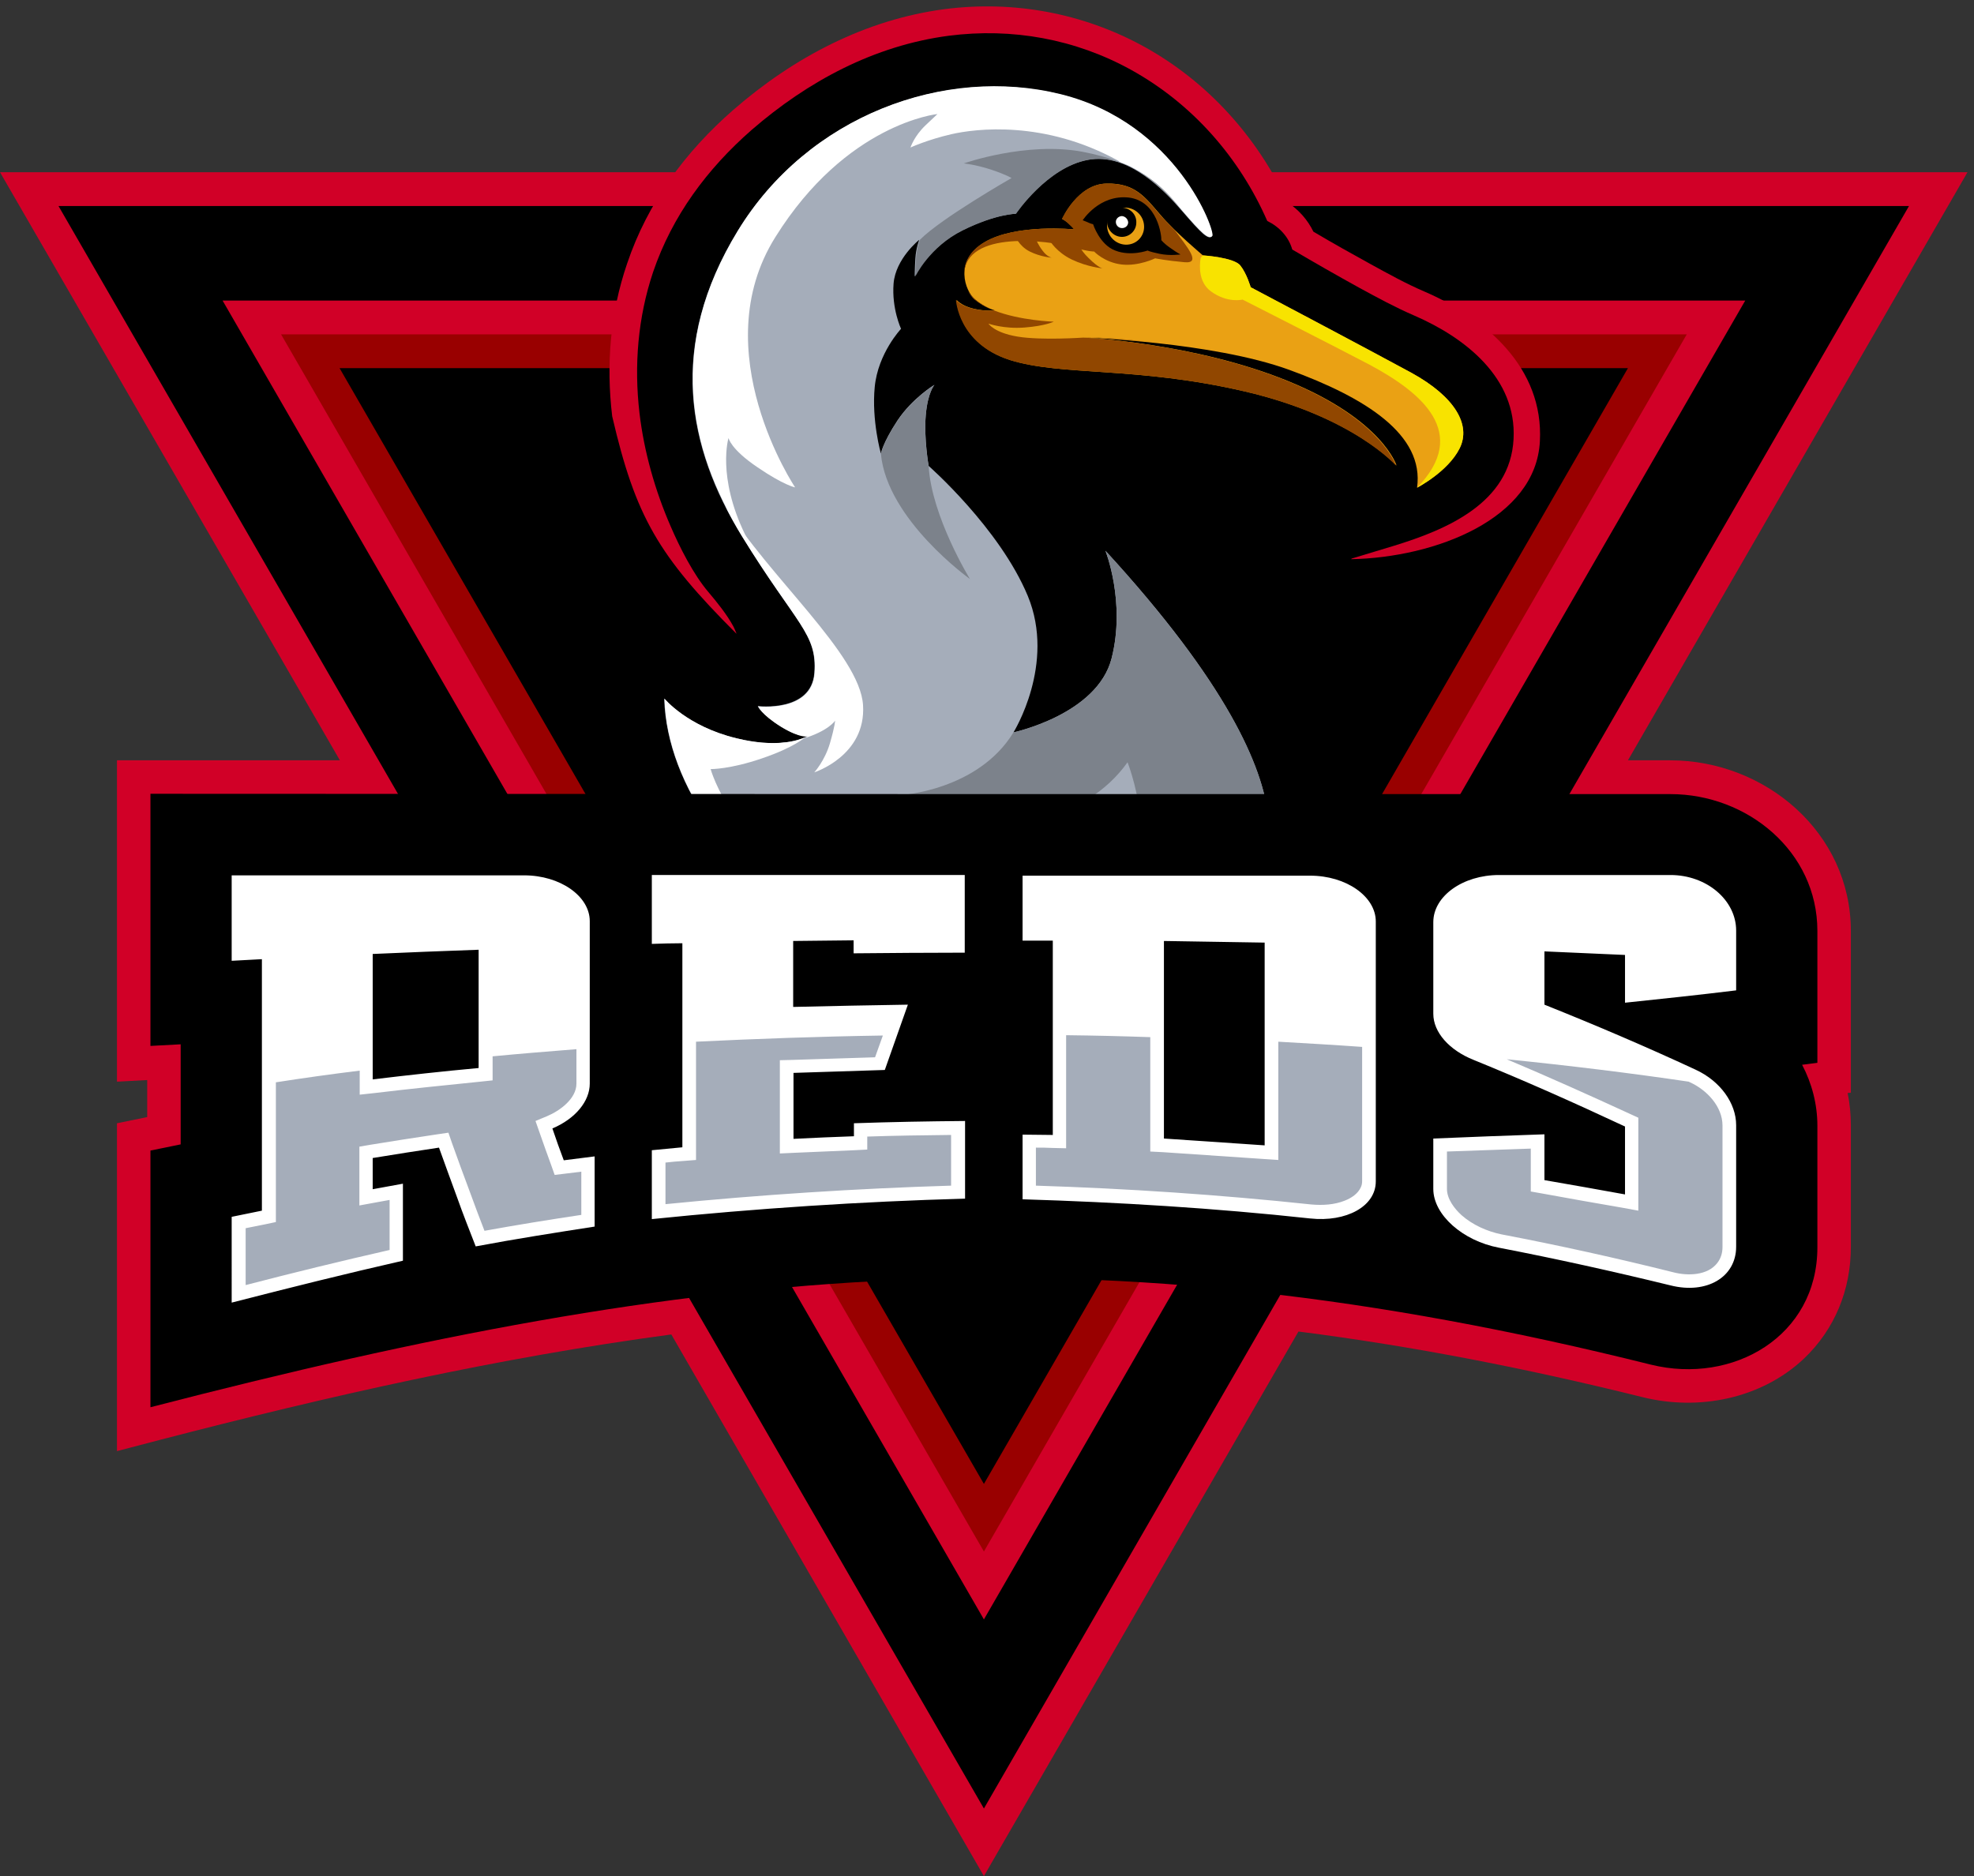 <?xml version="1.0" encoding="utf-8"?>
<!-- Generator: Adobe Illustrator 19.0.0, SVG Export Plug-In . SVG Version: 6.00 Build 0)  -->
<svg version="1.1" id="Layer_1" xmlns="http://www.w3.org/2000/svg" xmlns:xlink="http://www.w3.org/1999/xlink" x="0px" y="0px"
	 viewBox="0 0 607.5 577.4" style="enable-background:new 0 0 607.5 577.4;" xml:space="preserve">
<rect x="0" y="0" width="607.5" height="577.4" fill="#333333" stroke="none"/>
<style type="text/css">
	.st0{fill-rule:evenodd;clip-rule:evenodd;fill:#D10027;}
	.st1{fill-rule:evenodd;clip-rule:evenodd;}
	.st2{fill-rule:evenodd;clip-rule:evenodd;fill:#990000;}
	.st3{fill-rule:evenodd;clip-rule:evenodd;fill:#EAA114;}
	.st4{fill-rule:evenodd;clip-rule:evenodd;fill:#F8E300;}
	.st5{fill-rule:evenodd;clip-rule:evenodd;fill:#914700;}
	.st6{fill-rule:evenodd;clip-rule:evenodd;fill:#A5ADBA;}
	.st7{fill-rule:evenodd;clip-rule:evenodd;fill:#FFFFFF;}
	.st8{fill-rule:evenodd;clip-rule:evenodd;fill:#7C828B;}
	.st9{fill:#FFFFFF;}
</style>
<path class="st0" d="M302.8,577.4l-96.2-166.7c-53.1,7.1-105.6,19-157.6,32.5l-13,3.4v-45.7c0-8.8,0-17.5,0-26.3v-28.9l9.3-1.9
	c0-3.3,0-6.6,0-9.9c0-0.5,0-1,0-1.5l-9.3,0.5v-37.2c0-8.8,0-17.5,0-26.3V234h10.4h58.2L0,53h605.5L501,234h13
	c29.3,0,55.6,22.3,55.6,52.5c0,6.1,0,12.3,0,18.4v31.4l-1,0.1c0.7,3.3,1,6.6,1,10c0,6.2,0,12.5,0,18.7c0,6.2,0,12.4,0,18.7
	c0,13.1-4.9,25.3-14.5,34.4c-13.1,12.3-32.3,16.1-49.6,11.8c-35.4-8.8-70.6-15.7-105.9-20.2L302.8,577.4z"/>
<polygon class="st1" points="302.8,556.6 445.1,310 587.5,63.4 302.8,63.4 18,63.4 160.4,310 "/>
<polygon class="st0" points="302.8,498.4 537.1,92.5 68.5,92.5 "/>
<polygon class="st2" points="302.8,477.5 86.5,102.9 519.1,102.9 "/>
<polygon class="st1" points="302.8,456.7 501,113.3 104.5,113.3 "/>
<path class="st0" d="M404.2,71.3c5.9,3.5,11.8,6.8,17.8,10.1c5.3,2.9,10.7,5.9,16.3,8.3c19,8.2,36.8,23.5,35.6,46.1
	c-1.2,23.9-32.2,35.8-58.1,36.3l18-17.1l-42-24.9l-107-2.1L226.6,195c-24-24-31-35.9-38.2-66.9c-1.9-15.9-0.6-31.8,4.6-47
	c6.3-18.7,17.9-34.4,32.7-47.3c18.5-16.1,40.6-27.8,65.1-31C312,0.1,333.2,4,352,14.3c19.6,10.8,34.9,27.8,44.3,48
	C399.7,64.6,402.4,67.6,404.2,71.3"/>
<path class="st1" d="M380.5,304.2c-5.6,6.6-15,13.1-22.3,17.2c-20.3,11.2-43.4,14.7-66.3,12.2l-14-1.5l10.5-9.4c2-1.8,4-3.9,5.9-6.2
	c-6.5-0.6-12.9-1.6-19.2-3c-22.3-5.1-42.9-15.5-58.9-32c-15.4-15.8-24.6-35.5-27.2-57.4c-1-8.8-1.2-20.4,0.8-29.1l2-9l7.6,5.3
	c5.6,3.8,18.1,10.1,25,7.6c0.5-0.2,2.5-1,2.7-1.6c0.3-0.9-1-3.7-1.4-4.5c-2-3.7-5-7.4-7.7-10.6c-4.6-5.4-8.8-13.7-11.6-20.2
	c-4.8-11-8.2-23-9.6-34.9c-1.7-14.6-0.5-29.4,4.2-43.4c5.9-17.3,16.6-31.7,30.3-43.7c17.3-15,37.8-26,60.7-29
	c19.5-2.5,38.9,1,56.1,10.5c18.8,10.4,33.3,26.9,41.9,46.5c3.7,1.8,6.6,4.9,7.7,8.8c6.8,4,13.6,7.9,20.5,11.7c5.5,3,11.2,6.1,17,8.6
	c15.7,6.8,31.6,19.2,30.6,38c-1,19.7-20.6,27.9-36.9,32.9l-12.9,3.9l5.3-12.2c1-3-1.2-6.9-3.2-9.3c-4.3-2-8.9-3.7-13.3-5.3
	c-10.2-3.7-20.9-6.8-31.6-8.6c-8.7-1.4-19-2.7-27.8-1.8c-1.8,0.2-7.6,1-8.9,2.8c0.4,3.2,7.8,12.2,9.6,14.3
	c8.5,10.2,17.7,19.9,26.3,30c9.6,11.2,18.8,23,25.5,36.2C414.5,250.8,409.9,280.5,380.5,304.2"/>
<path class="st3" d="M436.1,150.1c0,0,9.5-4.9,13.1-12.1c3.6-7.2-1.4-15.9-14.9-23.3c-13.6-7.4-49.4-26.3-49.4-26.3
	s-1.2-4.2-3.2-6.7c-2-2.5-11.5-3.1-11.5-3.1s-8.6-7.2-13.1-12.5c-4.6-5.3-7.7-9.8-16.5-9.6c-8.9,0.1-13.7,10.9-13.7,10.9
	s1,0.4,2.3,1.7c1.3,1.2,1.4,1.5,1.4,1.5s-17.8-1.8-27.5,3.9c-9.7,5.7-6.1,15.1-3,17.7c3.1,2.6,6,3.3,6,3.3s-2.7,0.4-6.5-0.5
	c-3.8-0.9-5.2-2.7-5.2-2.7s0.6,13.4,16.5,18.5c16,5,39,1.9,72.4,9.7c33.4,7.8,46.5,22.8,46.5,22.8s-4.2-14-33.1-25.9
	c-28.9-11.9-63.1-13.5-63.1-13.5s39.4,1.3,63.1,9.9C420.3,122.4,438.4,133.8,436.1,150.1"/>
<path class="st4" d="M436.1,150.1c0,0,9.5-4.9,13.1-12.1c3.6-7.2-1.4-15.9-14.9-23.3c-13.6-7.4-49.4-26.3-49.4-26.3
	s-1.2-4.2-3.2-6.7c-2-2.5-11.5-3.1-11.5-3.1c-0.3,0.2-0.5,0.5-0.7,0.8c-0.4,2.3-0.7,7.5,3.2,10.3c5.1,3.7,9.7,2.5,9.7,2.5
	s30.7,15.6,39,20C437.5,120.8,452.5,133.2,436.1,150.1"/>
<path class="st5" d="M333.5,103.8c0,0,7.7,0.2,18.4,1.3C345.9,104.3,339.7,103.9,333.5,103.8 M305.8,95.5c-0.5,0.1-3,0.3-6.4-0.5
	c-3.8-0.9-5.2-2.7-5.2-2.7s0.6,13.4,16.5,18.5c16,5,39,1.9,72.4,9.7c33.4,7.8,46.5,22.8,46.5,22.8s-4.2-14-33.1-25.9
	c-28.9-11.9-63.1-13.5-63.1-13.5s-12.9,0.9-20.2-0.3c-7.3-1.2-9-4-9-4s4.7,1.7,11.1,1.2c6.4-0.5,9-1.8,9-1.8S313.9,98.7,305.8,95.5z
	 M297.8,89.4c0.6,1.2,1.4,2.2,2.1,2.8c2.5,2,4.8,2.9,5.7,3.2C302.3,94,299.4,92.1,297.8,89.4z M361.5,70.8c-1.6-1.6-3.2-3.2-4.5-4.7
	c-4.6-5.3-7.7-9.8-16.5-9.6c-8.9,0.1-13.7,10.9-13.7,10.9s1,0.4,2.3,1.7c1.3,1.2,1.4,1.5,1.4,1.5s-17.8-1.8-27.5,3.9
	c-4.8,2.8-6.4,6.6-6.3,10c0.4-14,26.5-10.3,32.7-8.6c6.1,1.7,7.3,1.5,7.3,1.5s3.2,3.4,8.5,4c5.2,0.6,10.3-1.9,10.3-1.9
	s3.4,0.7,9,1.2C369.9,81.2,365.3,76,361.5,70.8z"/>
<path class="st6" d="M340.2,169.5c0,0,6.3,15.8,1.9,33.1c-4.4,17.3-30.2,22.8-30.2,22.8s13.1-21,4.4-42c-8.7-20.9-30.5-40-30.5-40
	s-1.5-8.4-0.9-15.6c0.6-7.2,2.7-9.4,2.7-9.4s-6.8,4.1-11.4,11c-4.6,7-5.1,10.2-5.1,10.2s-2.9-10.2-1.9-20.5
	c1-10.4,8.1-17.9,8.1-17.9s-2.9-6.2-2.3-13.9c0.6-7.7,7.9-13.5,7.9-13.5s-1,2.5-1.2,5.8c-0.2,3.2-0.2,5.5-0.2,5.5s4.3-9.1,14.6-14.2
	c10.3-5.1,16.4-5.1,16.4-5.1s9.6-14.3,22.2-16.6c12.6-2.3,23.7,9.5,29.3,16c5.6,6.5,7.9,8.8,9,7.5c1-1.3-10.8-34.7-46.6-43.6
	c-35.8-8.9-77.8,6.6-99.4,42c-21.6,35.4-15.5,66.6,1.3,93.9c16.8,27.3,23.2,29.9,22.3,42.1c-0.9,12.2-17.4,10.2-17.4,10.2
	s1,2.5,7.1,6.3c6.1,3.7,8.2,2.9,8.2,2.9s-6.8,4.5-22,0.7c-15.2-3.7-22.1-12.2-22.1-12.2c1.6,54.8,85.8,109.8,121.1,67.4
	c0,0,0.7,6.3-1,16c-1.8,9.7-3.8,13.6-3.8,13.6s61.8-7.4,52.8-59.9c0,0,3.1,2.5,6.7,8.8c3.6,6.3,4,11.3,4,11.3
	S415.1,251.1,340.2,169.5"/>
<path class="st7" d="M247.8,226.9c-2.2,1-9,3.3-21.2,0.3c-15.2-3.7-22.1-12.2-22.1-12.2c1.6,54.8,85.8,109.8,121.1,67.4
	c0,0-31.3,20.4-65.9-0.4c-34.5-20.8-41-45.3-41-45.3s5.9,0.1,15.8-3.3C244.5,230,247.8,226.9,247.8,226.9"/>
<path class="st7" d="M344.7,49.9c8.4,2.9,15.4,10.4,19.4,15.2c5.6,6.5,7.9,8.8,9,7.5c1-1.3-10.8-34.7-46.6-43.6
	c-35.8-8.9-77.8,6.6-99.4,42c-21.6,35.4-15.5,66.6,1.3,93.9c1.9,3.1,3.7,5.9,5.4,8.5c-1.2-2.3-2.7-5.2-4.5-8.9
	c-8.7-17.9-5.1-29.7-5.1-29.7s0.6,3.4,8.9,9c8.2,5.6,11.6,6.2,11.6,6.2s-28.1-41.9-6.1-77c21.9-35.1,49.9-37.9,49.9-37.9
	s0,0-3.6,3.4c-3.6,3.4-4.7,6.9-4.7,6.9s5.2-2.4,12.6-4.1c7.4-1.7,28.6-4.4,51.4,8.2C344.4,49.7,344.5,49.8,344.7,49.9"/>
<path class="st7" d="M242,228.4c-0.5,0.1-1.1,0.1-1.7,0.2C240.9,228.6,241.5,228.6,242,228.4L242,228.4z M223.2,155.7
	c1.6,3.2,3.3,6.3,5.2,9.4c16.8,27.3,23.2,29.9,22.3,42.1c-0.9,12.2-17.4,10.2-17.4,10.2s1,2.5,7.1,6.3c6.1,3.7,8.2,2.9,8.2,2.9
	s-0.5,0.4-1.7,0.8c8.1-2.4,10.1-5.6,10.1-5.6s0,1.5-1.6,7c-1.6,5.4-4.8,8.9-4.8,8.9s16-5.1,15-20.7
	C264.6,201.3,236.4,177.4,223.2,155.7z"/>
<path class="st8" d="M283.1,73.8c0,0-1,2.5-1.2,5.8c-0.2,3.2-0.2,5.5-0.2,5.5s4.3-9.1,14.6-14.2c10.3-5.1,16.4-5.1,16.4-5.1
	s9.6-14.3,22.2-16.6c12.2-2.3,23,8.7,28.7,15.4c-6.2-7.8-13.2-14.6-30.5-17.9c-17.3-3.2-36.5,3.6-36.5,3.6s3.5,0.3,8.4,1.9
	c4.8,1.6,6.3,2.6,6.3,2.6S289.6,67.2,283.1,73.8 M285.8,143.5c0,0-1.5-8.4-0.9-15.6c0.6-7.2,2.7-9.4,2.7-9.4s-6.8,4.1-11.4,11
	c-4.6,7-5.1,10.2-5.1,10.2c1.9,20.3,27.4,38.5,27.4,38.5S286.7,159,285.8,143.5z"/>
<path class="st8" d="M340.2,169.5c0,0,6.3,15.8,1.9,33.1c-4.4,17.3-30.2,22.8-30.2,22.8c0-0.1,0.1-0.1,0.1-0.2
	c-0.1,0.1-0.1,0.2-0.1,0.2c-11,18-34.8,19.3-34.8,19.3c29.8,15.3,57.2,7.8,69.9-10.1c0,0,10.4,25.7-0.5,48.9
	c-11,23.2-25.7,28.5-25.7,28.5s61.8-7.4,52.8-59.9c0,0,3.1,2.5,6.7,8.8c3.6,6.3,4,11.3,4,11.3S415.1,251.1,340.2,169.5"/>
<path class="st1" d="M357.4,73.9c0,0,0.7,1,2.9,2.5c2.1,1.5,3,1.9,3,1.9s-3.2,0.5-6.5-0.2c-3.3-0.7-3.6-1-3.6-1s-5.2,1.9-10,0
	c-4.8-1.8-6.8-8.1-6.8-8.1s-0.7-0.1-1.9-0.7c-1.3-0.5-1.3-0.5-1.3-0.5s5.1-8,14.2-7C356.3,61.9,357.5,72.7,357.4,73.9"/>
<path class="st3" d="M346.4,63.9c-3.2-0.1-5.7,2.4-5.7,5.5c0,3.2,2.6,5.8,5.7,5.9c3.2,0.1,5.7-2.4,5.7-5.5
	C352.1,66.6,349.6,64,346.4,63.9"/>
<path class="st1" d="M345.3,63.9c-2.5-0.1-4.6,1.9-4.6,4.4c0,2.4,2,4.5,4.4,4.6c2.5,0.1,4.6-1.9,4.6-4.4
	C349.8,66,347.8,64,345.3,63.9"/>
<path class="st7" d="M345.3,66.5c-1,0-1.9,0.8-1.9,1.8c0,1,0.8,1.9,1.9,1.9s1.9-0.8,1.9-1.8C347.1,67.4,346.3,66.6,345.3,66.5"/>
<path class="st5" d="M331.6,73.9c0,0,0,0.1,0,0.2c0.1,0.6,0.7,2.7,3.4,5.3c3.2,3.2,4.4,3.2,4.4,3.2s-4.7-0.4-9.5-2.7
	c-4.8-2.3-6.8-5.8-6.8-5.8l-4.2-0.3c0,0,0.6,1.6,2,3.4c1.4,1.9,2.8,2.1,2.8,2.1s-3.4-0.2-6.8-1.9c-3.4-1.7-4.6-5-4.6-5L331.6,73.9z"
	/>
<path class="st1" d="M514.1,244.4c23.6,0,45.2,17.6,45.2,42.1c0,6.1,0,12.3,0,18.4v22.2l-4.7,0.6c3,5.7,4.7,12.1,4.7,18.8
	c0,6.2,0,12.5,0,18.7c0,6.2,0,12.4,0,18.7c0,27.4-26,42.3-51.2,36.1C335.8,377,215.8,389.2,46.3,433.1v-32.3c0-8.8,0-17.5,0-26.3
	v-20.4l9.3-1.9c0-6.1,0-12.2,0-18.3c0-4.2,0-8.3,0-12.5l-9.3,0.5v-26.3c0-8.8,0-17.5,0-26.3v-25
	C202.5,244.4,359.7,244.4,514.1,244.4"/>
<path class="st9" d="M461.3,384c17.6,3.4,35.2,7.3,52.8,11.6c11.1,2.8,20.2-2.5,20.2-11.9c0-6.2,0-12.5,0-18.7c0-6.2,0-12.5,0-18.7
	c0-6.8-4.9-13.6-12.5-17.1c-15.5-7.2-31-13.8-46.5-20c0-5.5,0-11,0-16.4c8.2,0.4,16.5,0.7,24.8,1.1c0,4.9,0,9.8,0,14.7
	c11.4-1.2,22.8-2.4,34.2-3.8c0-6.1,0-12.3,0-18.4c0-9.4-9.1-17.1-20.2-17.1c-17.6,0-35.2,0-52.8,0c-11.1,0-20.2,6.5-20.2,14.5
	c0,4.7,0,9.4,0,14.1c0,4.7,0,9.4,0,14.1c0,5.7,4.9,11.2,12.4,14.2c15.5,6.3,31,13.2,46.6,20.5c0,7,0,13.9,0,20.9
	c-8.3-1.5-16.6-3-24.8-4.4c0-4.7,0-9.4,0-14.1c-11.4,0.4-22.8,0.8-34.2,1.3c0,5.2,0,10.4,0,15.5C441.1,373.9,450.2,381.9,461.3,384
	 M358.2,350.4c0-10.1,0-20.3,0-30.4c0-10.1,0-20.3,0-30.4c10.3,0.2,20.6,0.3,31,0.5c0,10.4,0,20.8,0,31.2c0,10.4,0,20.8,0,31.2
	C378.8,351.8,368.5,351.1,358.2,350.4z M403.2,375c11.1,1.2,20.2-3.7,20.2-11.4c0-13.3,0-26.7,0-40c0-13.3,0-26.7,0-40
	c0-7.7-9.1-14.1-20.2-14.1c-29.5,0-59,0-88.5,0c0,6.7,0,13.3,0,20c3.1,0,6.2,0,9.3,0c0,10,0,20,0,29.9s0,20,0,29.9
	c-3.1,0-6.2-0.1-9.3-0.1c0,6.6,0,13.3,0,19.9C344.2,370,373.7,371.8,403.2,375z M297,368.9c0-8,0-15.9,0-23.9
	c-11.4,0.1-22.8,0.3-34.2,0.7c0,1.3,0,2.7,0,4c-6.2,0.2-12.4,0.5-18.6,0.8c0-6.8,0-13.5,0-20.3c9.4-0.3,18.8-0.6,28.1-0.9
	c2.4-6.7,4.7-13.4,7.1-20.1c-11.8,0.2-23.5,0.4-35.3,0.7c0-6.8,0-13.5,0-20.3c6.2-0.1,12.4-0.1,18.6-0.2c0,1.3,0,2.7,0,4
	c11.4-0.1,22.8-0.2,34.2-0.2c0-8,0-15.9,0-23.9c-32.1,0-64.2,0-96.3,0c0,7.1,0,14.1,0,21.2c3.1-0.1,6.2-0.2,9.4-0.2
	c0,10.5,0,20.9,0,31.4c0,10.5,0,20.9,0,31.4c-3.1,0.3-6.2,0.6-9.4,0.9c0,7.1,0,14.1,0,21.2C232.8,371.9,264.9,369.8,297,368.9z
	 M114.7,332.2c0-6.4,0-12.9,0-19.3c0-6.4,0-12.9,0-19.3c10.8-0.5,21.7-0.9,32.6-1.3c0,6.1,0,12.2,0,18.2c0,6.1,0,12.2,0,18.2
	C136.4,329.7,125.5,330.9,114.7,332.2z M71.3,400.9c17.5-4.5,35.1-8.9,52.7-12.9c0-7.9,0-15.8,0-23.7c-3.1,0.6-6.2,1.1-9.3,1.7
	c0-3.2,0-6.4,0-9.6c6.8-1.1,13.6-2.2,20.4-3.2c1.9,5.2,3.7,10.3,5.6,15.4c1.8,5.1,3.8,10.1,5.7,15c12.2-2.3,24.4-4.2,36.6-6.1
	c0-7.2,0-14.4,0-21.6c-3.2,0.4-6.4,0.8-9.5,1.2c-1.2-3.2-2.4-6.5-3.5-9.8c7.1-3,11.5-8.4,11.5-13.8c0-8.3,0-16.7,0-25
	c0-8.3,0-16.6,0-25c0-7.7-9.1-14.1-20.2-14.1c-30,0-60,0-90,0c0,8.8,0,17.5,0,26.3c3.1-0.2,6.2-0.3,9.3-0.5c0,12.9,0,25.8,0,38.7
	c0,12.9,0,25.8,0,38.7c-3.1,0.6-6.2,1.3-9.3,1.9C71.3,383.3,71.3,392.1,71.3,400.9z"/>
<path class="st6" d="M214.2,320.6c18.6-0.9,37.8-1.6,57.5-1.9c-0.8,2.2-1.6,4.4-2.4,6.7c-8.4,0.3-16.9,0.5-25.3,0.8l-4,0.1v4
	c0,6.8,0,13.5,0,20.3v4.4l4.3-0.2c6.2-0.3,12.4-0.5,18.6-0.8l4-0.2v-4c0,0,0,0,0,0c8.6-0.3,17.2-0.4,25.8-0.5c0,5.2,0,10.4,0,15.6
	c-29.4,0.9-58.7,2.8-87.9,5.7c0-4.3,0-8.5,0-12.8c1.9-0.2,3.7-0.4,5.6-0.5l3.8-0.3v-3.8c0-10.5,0-20.9,0-31.4V320.6z M463.7,326
	c19.7,2,38.4,4.3,56,6.9l0.4,0.2c5.1,2.3,10,7.4,10,13.3c0,6.2,0,12.5,0,18.7c0,6.2,0,12.4,0,18.7c0,1.8-0.5,3.5-1.6,4.9
	c-3,3.9-9.1,4-13.4,2.9c-17.6-4.4-35.2-8.3-53-11.7c-4.4-0.9-8.9-2.9-12.3-5.9c-2.2-2-4.5-5-4.5-8.1c0-3.8,0-7.7,0-11.5
	c8.6-0.3,17.2-0.6,25.8-0.9c0,3.2,0,6.5,0,9.7v3.5l3.4,0.6c8.3,1.5,16.5,3,24.8,4.4l4.9,0.9v-5c0-7,0-13.9,0-20.9v-2.7l-2.4-1.1
	C489.2,337.1,476.5,331.4,463.7,326z M328.2,318.6c8.7,0.1,17.3,0.3,25.8,0.6v0.9c0,10.1,0,20.3,0,30.4v3.9l3.9,0.2
	c10.3,0.7,20.7,1.4,31,2.1l4.5,0.3v-4.5c0-10.4,0-20.8,0-31.2v-0.7c8.7,0.5,17.4,1,25.8,1.6v1.2c0,13.3,0,26.7,0,40
	c0,0.7-0.1,1.4-0.4,2c-0.9,2-2.9,3.3-4.9,4.1c-3.2,1.3-6.9,1.5-10.3,1.2c-28.2-3-56.4-4.9-84.8-5.8c0-3.9,0-7.8,0-11.7
	c1.7,0,3.4,0,5.1,0.1l4.2,0.1v-4.2c0-10,0-20,0-29.9V318.6z M119.9,384.7c0-5.1,0-10.3,0-15.4c-1.5,0.3-2.9,0.5-4.4,0.8l-4.9,0.9v-5
	c0-3.2,0-6.4,0-9.6v-3.5l3.5-0.6c6.8-1.1,13.7-2.2,20.5-3.2l3.4-0.5l1.1,3.2c1.8,5.1,3.7,10.2,5.6,15.3c1.4,3.9,2.9,7.8,4.4,11.7
	c9.9-1.8,19.8-3.4,29.8-4.9c0-4.4,0-8.9,0-13.3c-1.6,0.2-3.2,0.4-4.9,0.6l-3.3,0.4l-1.1-3.1c-1.2-3.3-2.4-6.6-3.5-9.8l-1.3-3.7
	l3.6-1.5c3.8-1.6,9-5.3,9-10v-10.6c-8.8,0.7-17.4,1.4-25.8,2.2v3.6v3.8l-3.8,0.4c-10.8,1.1-21.7,2.2-32.5,3.5l-4.6,0.5v-4.7v-2.7
	c-8.9,1.1-17.5,2.3-25.8,3.6v0.9c0,12.9,0,25.8,0,38.7v3.4l-3.3,0.7c-2,0.4-4,0.8-6,1.2c0,5.8,0,11.7,0,17.5
	C90.2,391.7,105,388.1,119.9,384.7z"/>
</svg>
